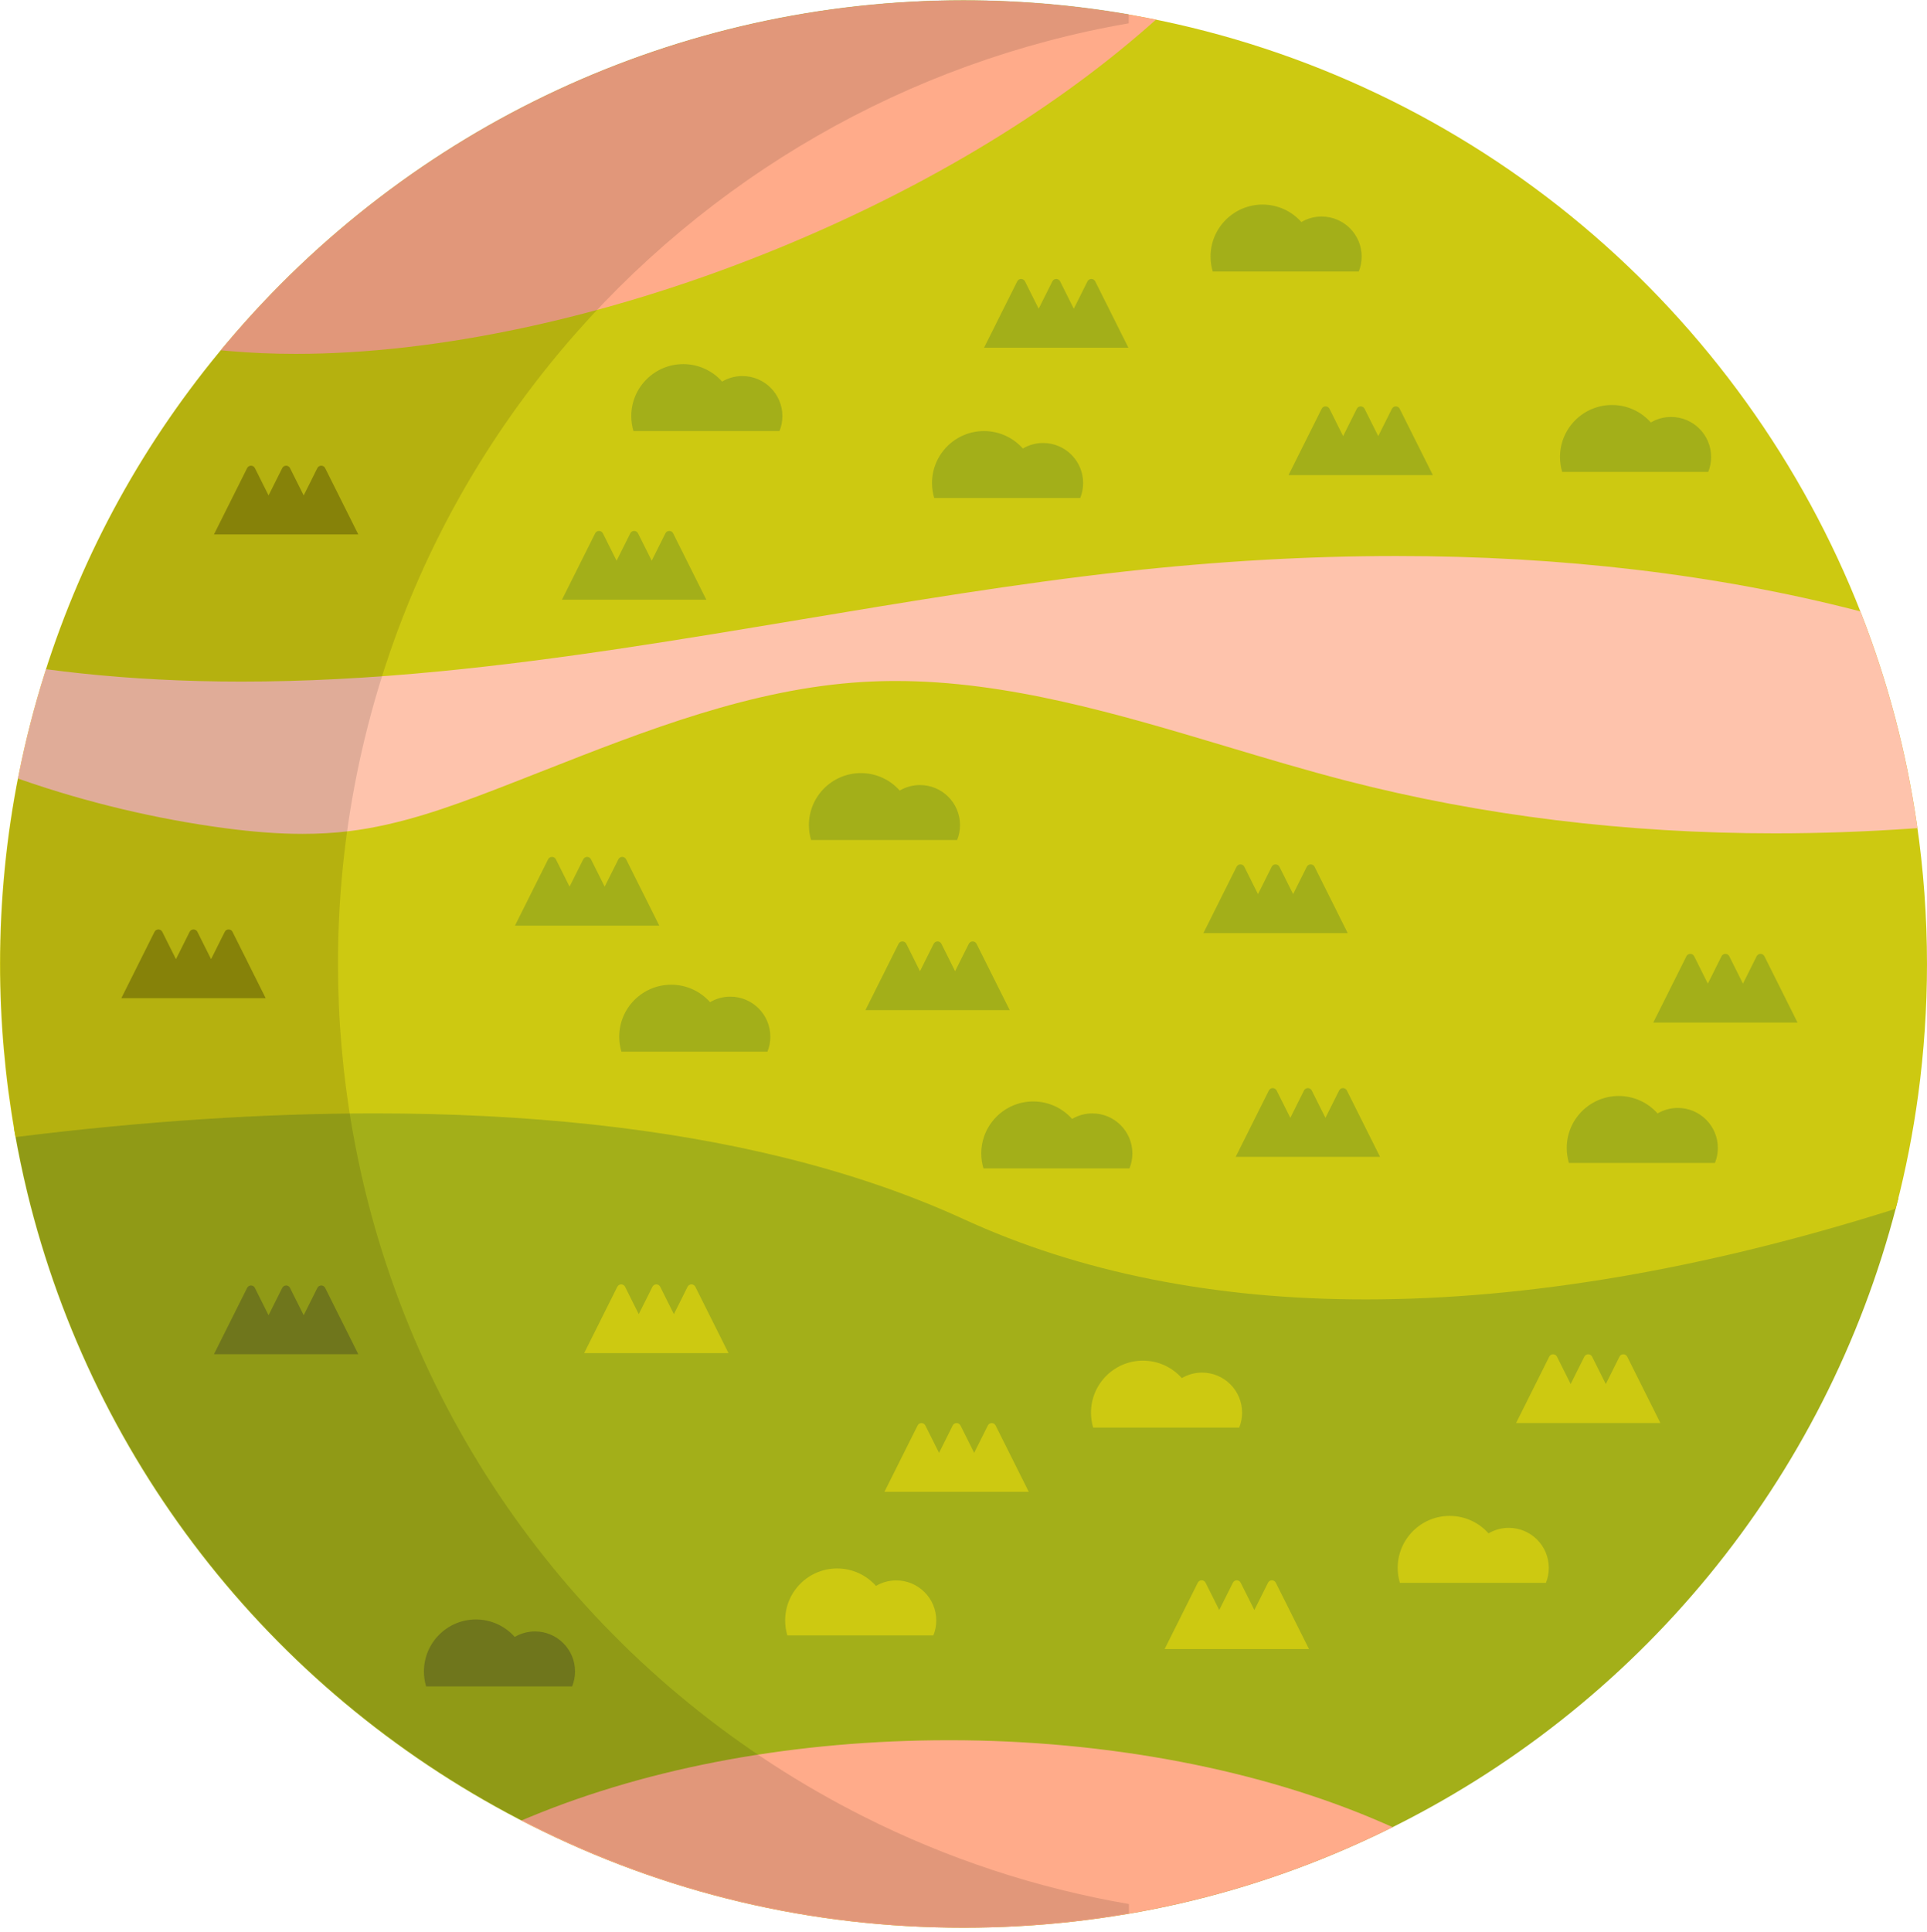 <?xml version="1.0" encoding="UTF-8" standalone="no"?>
<!DOCTYPE svg PUBLIC "-//W3C//DTD SVG 1.1//EN" "http://www.w3.org/Graphics/SVG/1.1/DTD/svg11.dtd">
<svg width="100%" height="100%" viewBox="0 0 411 412" version="1.1" xmlns="http://www.w3.org/2000/svg" xmlns:xlink="http://www.w3.org/1999/xlink" xml:space="preserve" xmlns:serif="http://www.serif.com/" style="fill-rule:evenodd;clip-rule:evenodd;stroke-linejoin:round;stroke-miterlimit:2;">
    <g transform="matrix(1,0,0,1,-136.125,-94.455)">
        <g transform="matrix(1,0,0,1,34.036,-425.177)">
            <g transform="matrix(1,0,0,1,307.588,755.053)">
                <path d="M0,175.669C-32.492,175.669 -63.573,168.305 -92.38,153.781C-146.341,126.576 -185.455,77.416 -199.692,18.905C-200.715,14.659 -201.614,10.359 -202.365,6.123L-202.549,5.085L-201.503,4.956C-174.866,1.668 -149.329,0 -125.6,0C-92.945,0 -63.51,3.165 -38.111,9.408C-23.971,12.868 -10.839,17.36 0.917,22.76C25.341,33.981 53.882,39.67 85.747,39.67C119.95,39.67 157.613,33.255 197.689,20.606L199.41,20.062L198.958,21.81C183.854,80.167 143.994,128.771 89.596,155.158C61.565,168.769 31.421,175.669 0,175.669" style="fill:rgb(163,175,25);fill-rule:nonzero;"/>
                <clipPath id="_clip1">
                    <path d="M0,175.669C-32.492,175.669 -63.573,168.305 -92.38,153.781C-146.341,126.576 -185.455,77.416 -199.692,18.905C-200.715,14.659 -201.614,10.359 -202.365,6.123L-202.549,5.085L-201.503,4.956C-174.866,1.668 -149.329,0 -125.6,0C-92.945,0 -63.51,3.165 -38.111,9.408C-23.971,12.868 -10.839,17.36 0.917,22.76C25.341,33.981 53.882,39.67 85.747,39.67C119.95,39.67 157.613,33.255 197.689,20.606L199.41,20.062L198.958,21.81C183.854,80.167 143.994,128.771 89.596,155.158C61.565,168.769 31.421,175.669 0,175.669" clip-rule="nonzero"/>
                </clipPath>
                <g clip-path="url(#_clip1)">
                    <g transform="matrix(0.437,0,0,0.437,-99.724,69.449)">
                        <path d="M441.188,74.742C440.494,72.43 440.121,69.979 440.121,67.442C440.121,53.442 451.487,42.075 465.488,42.075C473.025,42.075 479.798,45.369 484.447,50.595C487.349,48.887 490.729,47.907 494.337,47.907C505.119,47.907 513.873,56.66 513.873,67.442C513.873,70.023 513.372,72.487 512.461,74.742L441.188,74.742Z" style="fill:rgb(205,201,17);"/>
                    </g>
                </g>
            </g>
            <g transform="matrix(1,0,0,1,393.335,519.722)">
                <path d="M0,277.001C-32.155,277.001 -60.977,271.25 -85.665,259.908C-97.306,254.562 -110.316,250.111 -124.335,246.682C-149.578,240.477 -178.853,237.331 -211.347,237.331C-234.994,237.331 -260.449,238.993 -287.005,242.272L-287.947,242.388L-288.112,241.453C-290.192,229.662 -291.247,217.565 -291.247,205.5C-291.247,191.881 -289.908,178.275 -287.268,165.063C-285.826,157.815 -283.953,150.529 -281.701,143.408C-273.527,117.593 -260.486,93.949 -242.942,73.135C-203.763,26.656 -146.467,0 -85.747,0C-72.618,0 -59.477,1.247 -46.688,3.707C-12.612,10.267 19.519,25.575 46.229,47.978C72.668,70.152 93.245,98.78 105.734,130.767C111.347,145.125 115.327,160.154 117.562,175.436C119.015,185.282 119.752,195.397 119.752,205.5C119.752,214.812 119.121,224.192 117.874,233.385C116.784,241.42 115.215,249.413 113.21,257.141L113.072,257.677L112.543,257.844C72.272,270.555 34.407,277.001 0,277.001" style="fill:rgb(205,201,17);fill-rule:nonzero;"/>
            </g>
            <g transform="matrix(1,0,0,1,166.637,638.199)">
                <path d="M0,59.254C-4.988,59.254 -10.415,58.855 -16.59,58.033C-31.091,56.112 -46.073,52.549 -59.917,47.727L-60.739,47.441L-60.569,46.587C-59.127,39.338 -57.254,32.052 -55.002,24.931L-54.749,24.131L-53.917,24.241C-51.937,24.503 -49.857,24.751 -47.562,24.998C-36.612,26.179 -25.007,26.776 -13.069,26.776C0.308,26.776 14.174,26.061 29.325,24.587C55.146,22.085 81.192,17.733 106.38,13.526C128.878,9.768 152.143,5.882 175.201,3.318C195.012,1.116 214.555,0 233.286,0C268.527,0 301.655,3.931 331.751,11.684L332.247,11.812L332.433,12.288C338.046,26.648 342.025,41.677 344.261,56.958L344.417,58.025L343.342,58.1C333.524,58.79 323.662,59.14 314.027,59.14C282.255,59.14 251.528,55.372 222.702,47.941C214.102,45.722 205.39,43.114 196.964,40.592C174.062,33.736 150.381,26.649 126.539,26.649C124.15,26.649 121.759,26.72 119.432,26.86C95.868,28.278 73.24,37.177 51.358,45.781C47.892,47.145 44.43,48.505 40.97,49.836C31.181,53.6 20.708,57.384 9.76,58.695C6.674,59.066 3.39,59.254 0,59.254" style="fill:rgb(254,195,172);fill-rule:nonzero;"/>
            </g>
            <g transform="matrix(1,0,0,1,509.908,639.581)">
                <path d="M0,55.721C-40.42,58.561 -81.14,55.691 -120.32,45.591C-154.62,36.741 -188.54,22.341 -223.9,24.481C-251.32,26.131 -277.02,37.66 -302.66,47.521C-312.7,51.381 -322.94,55.04 -333.63,56.321C-342.29,57.361 -351.08,56.811 -359.73,55.66C-373.09,53.891 -388.16,50.521 -402.86,45.401C-401.4,38.061 -399.54,30.87 -397.32,23.851C-395.2,24.131 -393.07,24.381 -390.94,24.611C-365.34,27.37 -339.45,26.691 -313.85,24.2C-264.93,19.46 -216.81,8.361 -167.96,2.931C-116.05,-2.84 -62.04,-1.679 -11.77,11.271C-6.25,25.391 -2.26,40.271 0,55.721" style="fill:rgb(254,195,172);fill-rule:nonzero;"/>
            </g>
            <g transform="matrix(1,0,0,1,307.588,890.722)">
                <path d="M0,40C-32.492,40 -63.573,32.636 -92.38,18.112L-94.332,17.129L-92.312,16.295C-66.487,5.635 -35.603,0 -3,0C30.61,0 63.482,6.276 89.56,17.674L91.547,18.542L89.597,19.489C61.565,33.1 31.421,40 0,40" style="fill:rgb(255,171,138);fill-rule:nonzero;"/>
            </g>
            <g transform="matrix(0.008,-1,-1,-0.008,305.478,820.168)">
                <path d="M-88.45,-91.942C-101.733,-65.101 -109.292,-34.908 -109.534,-2.939C-109.784,30.13 -102.171,61.419 -88.45,89.153C-78.084,64.571 -71.811,33.798 -71.558,0.349C-71.294,-34.58 -77.641,-66.689 -88.45,-91.942" style="fill:rgb(255,171,138);fill-rule:nonzero;"/>
            </g>
            <g transform="matrix(1,0,0,1,165.165,519.722)">
                <path d="M0,75.369C-4.86,75.369 -9.602,75.169 -14.094,74.775L-16.013,74.607L-14.771,73.135C24.408,26.656 81.703,0 142.423,0C155.552,0 168.693,1.247 181.482,3.707L183.487,4.093L181.953,5.44C160.382,24.394 132.156,41.154 100.325,53.908C65.78,67.747 30.15,75.369 0,75.369" style="fill:rgb(255,171,138);fill-rule:nonzero;"/>
            </g>
            <g transform="matrix(-0.334,-0.943,-0.943,0.334,184.121,477.785)">
                <path d="M-98.097,-137.493C-108.292,-112.035 -115.05,-79.87 -116.495,-44.704C-118.342,0.298 -111.106,41.112 -98.097,69.668C-68.649,19.452 -60.725,-42.912 -81.656,-102.078C-86.088,-114.607 -91.62,-126.44 -98.097,-137.493" style="fill:rgb(255,171,138);fill-rule:nonzero;"/>
            </g>
            <g opacity="0.12">
                <g transform="matrix(1,0,0,1,307.678,519.632)">
                    <path d="M0,411C-32.491,411 -63.572,403.636 -92.38,389.112C-146.341,361.907 -185.455,312.747 -199.692,254.236C-200.716,249.987 -201.615,245.688 -202.365,241.454C-204.445,229.662 -205.5,217.565 -205.5,205.5C-205.5,191.881 -204.161,178.276 -201.521,165.063C-200.079,157.815 -198.206,150.529 -195.954,143.408C-187.78,117.594 -174.74,93.95 -157.195,73.135C-118.016,26.656 -60.72,0 0,0C11.829,0 23.655,1.011 35.151,3.004L35.15,4.975C-11.836,13.076 -54.743,37.74 -85.666,74.424C-103.04,95.037 -115.953,118.449 -124.047,144.012C-126.277,151.063 -128.131,158.277 -129.559,165.455C-132.174,178.539 -133.5,192.012 -133.5,205.5C-133.5,217.449 -132.456,229.429 -130.395,241.105C-129.652,245.299 -128.762,249.559 -127.748,253.766C-113.65,311.704 -74.917,360.386 -21.48,387.327C-3.587,396.349 15.479,402.64 35.189,406.024L35.19,407.995C23.671,409.989 11.831,411 0,411" style="fill-rule:nonzero;"/>
                </g>
            </g>
        </g>
        <g transform="matrix(0.406,0,0,0.406,250.107,281.183)">
            <path d="M173.874,70.653C173.874,70.653 186.302,45.797 191.295,35.811C191.681,35.038 192.471,34.55 193.335,34.55C194.199,34.55 194.989,35.038 195.375,35.811L202.559,50.18L209.744,35.811C210.13,35.038 210.92,34.55 211.784,34.55C212.648,34.55 213.438,35.038 213.824,35.811L221.009,50.18L228.193,35.811C228.58,35.038 229.37,34.55 230.234,34.55C231.098,34.55 231.887,35.038 232.274,35.811C237.267,45.797 249.694,70.653 249.694,70.653L173.874,70.653Z" style="fill:rgb(163,175,25);"/>
        </g>
        <g transform="matrix(0.406,0,0,0.406,190.124,354.313)">
            <path d="M173.874,70.653C173.874,70.653 186.302,45.797 191.295,35.811C191.681,35.038 192.471,34.55 193.335,34.55C194.199,34.55 194.989,35.038 195.375,35.811L202.559,50.18L209.744,35.811C210.13,35.038 210.92,34.55 211.784,34.55C212.648,34.55 213.438,35.038 213.824,35.811L221.009,50.18L228.193,35.811C228.58,35.038 229.37,34.55 230.234,34.55C231.098,34.55 231.887,35.038 232.274,35.811C237.267,45.797 249.694,70.653 249.694,70.653L173.874,70.653Z" style="fill:rgb(205,201,17);"/>
        </g>
        <g transform="matrix(0.406,0,0,0.406,111.168,354.549)">
            <path d="M173.874,70.653C173.874,70.653 186.302,45.797 191.295,35.811C191.681,35.038 192.471,34.55 193.335,34.55C194.199,34.55 194.989,35.038 195.375,35.811L202.559,50.18L209.744,35.811C210.13,35.038 210.92,34.55 211.784,34.55C212.648,34.55 213.438,35.038 213.824,35.811L221.009,50.18L228.193,35.811C228.58,35.038 229.37,34.55 230.234,34.55C231.098,34.55 231.887,35.038 232.274,35.811C237.267,45.797 249.694,70.653 249.694,70.653L173.874,70.653Z" style="fill:rgb(111,118,28);"/>
        </g>
        <g transform="matrix(0.406,0,0,0.406,254.17,383.893)">
            <path d="M173.874,70.653C173.874,70.653 186.302,45.797 191.295,35.811C191.681,35.038 192.471,34.55 193.335,34.55C194.199,34.55 194.989,35.038 195.375,35.811L202.559,50.18L209.744,35.811C210.13,35.038 210.92,34.55 211.784,34.55C212.648,34.55 213.438,35.038 213.824,35.811L221.009,50.18L228.193,35.811C228.58,35.038 229.37,34.55 230.234,34.55C231.098,34.55 231.887,35.038 232.274,35.811C237.267,45.797 249.694,70.653 249.694,70.653L173.874,70.653Z" style="fill:rgb(205,201,17);"/>
        </g>
        <g transform="matrix(0.406,0,0,0.406,388.885,369.221)">
            <path d="M173.874,70.653C173.874,70.653 186.302,45.797 191.295,35.811C191.681,35.038 192.471,34.55 193.335,34.55C194.199,34.55 194.989,35.038 195.375,35.811L202.559,50.18L209.744,35.811C210.13,35.038 210.92,34.55 211.784,34.55C212.648,34.55 213.438,35.038 213.824,35.811L221.009,50.18L228.193,35.811C228.58,35.038 229.37,34.55 230.234,34.55C231.098,34.55 231.887,35.038 232.274,35.811C237.267,45.797 249.694,70.653 249.694,70.653L173.874,70.653Z" style="fill:rgb(205,201,17);"/>
        </g>
        <g transform="matrix(0.406,0,0,0.406,313.931,417.418)">
            <path d="M173.874,70.653C173.874,70.653 186.302,45.797 191.295,35.811C191.681,35.038 192.471,34.55 193.335,34.55C194.199,34.55 194.989,35.038 195.375,35.811L202.559,50.18L209.744,35.811C210.13,35.038 210.92,34.55 211.784,34.55C212.648,34.55 213.438,35.038 213.824,35.811L221.009,50.18L228.193,35.811C228.58,35.038 229.37,34.55 230.234,34.55C231.098,34.55 231.887,35.038 232.274,35.811C237.267,45.797 249.694,70.653 249.694,70.653L173.874,70.653Z" style="fill:rgb(205,201,17);"/>
        </g>
        <g transform="matrix(0.406,0,0,0.406,322.198,264.751)">
            <path d="M173.874,70.653C173.874,70.653 186.302,45.797 191.295,35.811C191.681,35.038 192.471,34.55 193.335,34.55C194.199,34.55 194.989,35.038 195.375,35.811L202.559,50.18L209.744,35.811C210.13,35.038 210.92,34.55 211.784,34.55C212.648,34.55 213.438,35.038 213.824,35.811L221.009,50.18L228.193,35.811C228.58,35.038 229.37,34.55 230.234,34.55C231.098,34.55 231.887,35.038 232.274,35.811C237.267,45.797 249.694,70.653 249.694,70.653L173.874,70.653Z" style="fill:rgb(163,175,25);"/>
        </g>
        <g transform="matrix(0.406,0,0,0.406,329.089,312.458)">
            <path d="M173.874,70.653C173.874,70.653 186.302,45.797 191.295,35.811C191.681,35.038 192.471,34.55 193.335,34.55C194.199,34.55 194.989,35.038 195.375,35.811L202.559,50.18L209.744,35.811C210.13,35.038 210.92,34.55 211.784,34.55C212.648,34.55 213.438,35.038 213.824,35.811L221.009,50.18L228.193,35.811C228.58,35.038 229.37,34.55 230.234,34.55C231.098,34.55 231.887,35.038 232.274,35.811C237.267,45.797 249.694,70.653 249.694,70.653L173.874,70.653Z" style="fill:rgb(163,175,25);"/>
        </g>
        <g transform="matrix(0.406,0,0,0.406,418.143,283.834)">
            <path d="M173.874,70.653C173.874,70.653 186.302,45.797 191.295,35.811C191.681,35.038 192.471,34.55 193.335,34.55C194.199,34.55 194.989,35.038 195.375,35.811L202.559,50.18L209.744,35.811C210.13,35.038 210.92,34.55 211.784,34.55C212.648,34.55 213.438,35.038 213.824,35.811L221.009,50.18L228.193,35.811C228.58,35.038 229.37,34.55 230.234,34.55C231.098,34.55 231.887,35.038 232.274,35.811C237.267,45.797 249.694,70.653 249.694,70.653L173.874,70.653Z" style="fill:rgb(163,175,25);"/>
        </g>
        <g transform="matrix(0.406,0,0,0.406,175.365,263.16)">
            <path d="M173.874,70.653C173.874,70.653 186.302,45.797 191.295,35.811C191.681,35.038 192.471,34.55 193.335,34.55C194.199,34.55 194.989,35.038 195.375,35.811L202.559,50.18L209.744,35.811C210.13,35.038 210.92,34.55 211.784,34.55C212.648,34.55 213.438,35.038 213.824,35.811L221.009,50.18L228.193,35.811C228.58,35.038 229.37,34.55 230.234,34.55C231.098,34.55 231.887,35.038 232.274,35.811C237.267,45.797 249.694,70.653 249.694,70.653L173.874,70.653Z" style="fill:rgb(163,175,25);"/>
        </g>
        <g transform="matrix(0.406,0,0,0.406,185.395,193.648)">
            <path d="M173.874,70.653C173.874,70.653 186.302,45.797 191.295,35.811C191.681,35.038 192.471,34.55 193.335,34.55C194.199,34.55 194.989,35.038 195.375,35.811L202.559,50.18L209.744,35.811C210.13,35.038 210.92,34.55 211.784,34.55C212.648,34.55 213.438,35.038 213.824,35.811L221.009,50.18L228.193,35.811C228.58,35.038 229.37,34.55 230.234,34.55C231.098,34.55 231.887,35.038 232.274,35.811C237.267,45.797 249.694,70.653 249.694,70.653L173.874,70.653Z" style="fill:rgb(163,175,25);"/>
        </g>
        <g transform="matrix(0.406,0,0,0.406,111.168,179.733)">
            <path d="M173.874,70.653C173.874,70.653 186.302,45.797 191.295,35.811C191.681,35.038 192.471,34.55 193.335,34.55C194.199,34.55 194.989,35.038 195.375,35.811L202.559,50.18L209.744,35.811C210.13,35.038 210.92,34.55 211.784,34.55C212.648,34.55 213.438,35.038 213.824,35.811L221.009,50.18L228.193,35.811C228.58,35.038 229.37,34.55 230.234,34.55C231.098,34.55 231.887,35.038 232.274,35.811C237.267,45.797 249.694,70.653 249.694,70.653L173.874,70.653Z" style="fill:rgb(134,130,9);"/>
        </g>
        <g transform="matrix(0.406,0,0,0.406,91.415,278.623)">
            <path d="M173.874,70.653C173.874,70.653 186.302,45.797 191.295,35.811C191.681,35.038 192.471,34.55 193.335,34.55C194.199,34.55 194.989,35.038 195.375,35.811L202.559,50.18L209.744,35.811C210.13,35.038 210.92,34.55 211.784,34.55C212.648,34.55 213.438,35.038 213.824,35.811L221.009,50.18L228.193,35.811C228.58,35.038 229.37,34.55 230.234,34.55C231.098,34.55 231.887,35.038 232.274,35.811C237.267,45.797 249.694,70.653 249.694,70.653L173.874,70.653Z" style="fill:rgb(134,130,9);"/>
        </g>
        <g transform="matrix(0.406,0,0,0.406,275.419,139.916)">
            <path d="M173.874,70.653C173.874,70.653 186.302,45.797 191.295,35.811C191.681,35.038 192.471,34.55 193.335,34.55C194.199,34.55 194.989,35.038 195.375,35.811L202.559,50.18L209.744,35.811C210.13,35.038 210.92,34.55 211.784,34.55C212.648,34.55 213.438,35.038 213.824,35.811L221.009,50.18L228.193,35.811C228.58,35.038 229.37,34.55 230.234,34.55C231.098,34.55 231.887,35.038 232.274,35.811C237.267,45.797 249.694,70.653 249.694,70.653L173.874,70.653Z" style="fill:rgb(163,175,25);"/>
        </g>
        <g transform="matrix(0.406,0,0,0.406,340.354,167.083)">
            <path d="M173.874,70.653C173.874,70.653 186.302,45.797 191.295,35.811C191.681,35.038 192.471,34.55 193.335,34.55C194.199,34.55 194.989,35.038 195.375,35.811L202.559,50.18L209.744,35.811C210.13,35.038 210.92,34.55 211.784,34.55C212.648,34.55 213.438,35.038 213.824,35.811L221.009,50.18L228.193,35.811C228.58,35.038 229.37,34.55 230.234,34.55C231.098,34.55 231.887,35.038 232.274,35.811C237.267,45.797 249.694,70.653 249.694,70.653L173.874,70.653Z" style="fill:rgb(163,175,25);"/>
        </g>
        <g transform="matrix(0.437,0,0,0.437,276.519,162.431)">
            <path d="M441.188,74.742C440.494,72.43 440.121,69.979 440.121,67.442C440.121,53.442 451.487,42.075 465.488,42.075C473.025,42.075 479.798,45.369 484.447,50.595C487.349,48.887 490.729,47.907 494.337,47.907C505.119,47.907 513.873,56.66 513.873,67.442C513.873,70.023 513.372,72.487 512.461,74.742L441.188,74.742Z" style="fill:rgb(163,175,25);"/>
        </g>
        <g transform="matrix(0.437,0,0,0.437,201.985,119.693)">
            <path d="M441.188,74.742C440.494,72.43 440.121,69.979 440.121,67.442C440.121,53.442 451.487,42.075 465.488,42.075C473.025,42.075 479.798,45.369 484.447,50.595C487.349,48.887 490.729,47.907 494.337,47.907C505.119,47.907 513.873,56.66 513.873,67.442C513.873,70.023 513.372,72.487 512.461,74.742L441.188,74.742Z" style="fill:rgb(163,175,25);"/>
        </g>
        <g transform="matrix(0.437,0,0,0.437,142.579,167.987)">
            <path d="M441.188,74.742C440.494,72.43 440.121,69.979 440.121,67.442C440.121,53.442 451.487,42.075 465.488,42.075C473.025,42.075 479.798,45.369 484.447,50.595C487.349,48.887 490.729,47.907 494.337,47.907C505.119,47.907 513.873,56.66 513.873,67.442C513.873,70.023 513.372,72.487 512.461,74.742L441.188,74.742Z" style="fill:rgb(163,175,25);"/>
        </g>
        <g transform="matrix(0.437,0,0,0.437,116.321,240.926)">
            <path d="M441.188,74.742C440.494,72.43 440.121,69.979 440.121,67.442C440.121,53.442 451.487,42.075 465.488,42.075C473.025,42.075 479.798,45.369 484.447,50.595C487.349,48.887 490.729,47.907 494.337,47.907C505.119,47.907 513.873,56.66 513.873,67.442C513.873,70.023 513.372,72.487 512.461,74.742L441.188,74.742Z" style="fill:rgb(163,175,25);"/>
        </g>
        <g transform="matrix(0.437,0,0,0.437,75.865,286.051)">
            <path d="M441.188,74.742C440.494,72.43 440.121,69.979 440.121,67.442C440.121,53.442 451.487,42.075 465.488,42.075C473.025,42.075 479.798,45.369 484.447,50.595C487.349,48.887 490.729,47.907 494.337,47.907C505.119,47.907 513.873,56.66 513.873,67.442C513.873,70.023 513.372,72.487 512.461,74.742L441.188,74.742Z" style="fill:rgb(163,175,25);"/>
        </g>
        <g transform="matrix(0.437,0,0,0.437,153.083,310.947)">
            <path d="M441.188,74.742C440.494,72.43 440.121,69.979 440.121,67.442C440.121,53.442 451.487,42.075 465.488,42.075C473.025,42.075 479.798,45.369 484.447,50.595C487.349,48.887 490.729,47.907 494.337,47.907C505.119,47.907 513.873,56.66 513.873,67.442C513.873,70.023 513.372,72.487 512.461,74.742L441.188,74.742Z" style="fill:rgb(163,175,25);"/>
        </g>
        <g transform="matrix(0.437,0,0,0.437,176.485,366.217)">
            <path d="M441.188,74.742C440.494,72.43 440.121,69.979 440.121,67.442C440.121,53.442 451.487,42.075 465.488,42.075C473.025,42.075 479.798,45.369 484.447,50.595C487.349,48.887 490.729,47.907 494.337,47.907C505.119,47.907 513.873,56.66 513.873,67.442C513.873,70.023 513.372,72.487 512.461,74.742L441.188,74.742Z" style="fill:rgb(205,201,17);"/>
        </g>
        <g transform="matrix(0.437,0,0,0.437,111.256,410.533)">
            <path d="M441.188,74.742C440.494,72.43 440.121,69.979 440.121,67.442C440.121,53.442 451.487,42.075 465.488,42.075C473.025,42.075 479.798,45.369 484.447,50.595C487.349,48.887 490.729,47.907 494.337,47.907C505.119,47.907 513.873,56.66 513.873,67.442C513.873,70.023 513.372,72.487 512.461,74.742L441.188,74.742Z" style="fill:rgb(205,201,17);"/>
        </g>
        <g transform="matrix(0.437,0,0,0.437,34.208,421.411)">
            <path d="M441.188,74.742C440.494,72.43 440.121,69.979 440.121,67.442C440.121,53.442 451.487,42.075 465.488,42.075C473.025,42.075 479.798,45.369 484.447,50.595C487.349,48.887 490.729,47.907 494.337,47.907C505.119,47.907 513.873,56.66 513.873,67.442C513.873,70.023 513.372,72.487 512.461,74.742L441.188,74.742Z" style="fill:rgb(111,118,28);"/>
        </g>
        <g transform="matrix(0.437,0,0,0.437,277.954,309.78)">
            <path d="M441.188,74.742C440.494,72.43 440.121,69.979 440.121,67.442C440.121,53.442 451.487,42.075 465.488,42.075C473.025,42.075 479.798,45.369 484.447,50.595C487.349,48.887 490.729,47.907 494.337,47.907C505.119,47.907 513.873,56.66 513.873,67.442C513.873,70.023 513.372,72.487 512.461,74.742L441.188,74.742Z" style="fill:rgb(163,175,25);"/>
        </g>
        <g transform="matrix(0.437,0,0,0.437,78.435,153.712)">
            <path d="M441.188,74.742C440.494,72.43 440.121,69.979 440.121,67.442C440.121,53.442 451.487,42.075 465.488,42.075C473.025,42.075 479.798,45.369 484.447,50.595C487.349,48.887 490.729,47.907 494.337,47.907C505.119,47.907 513.873,56.66 513.873,67.442C513.873,70.023 513.372,72.487 512.461,74.742L441.188,74.742Z" style="fill:rgb(163,175,25);"/>
        </g>
    </g>
</svg>
